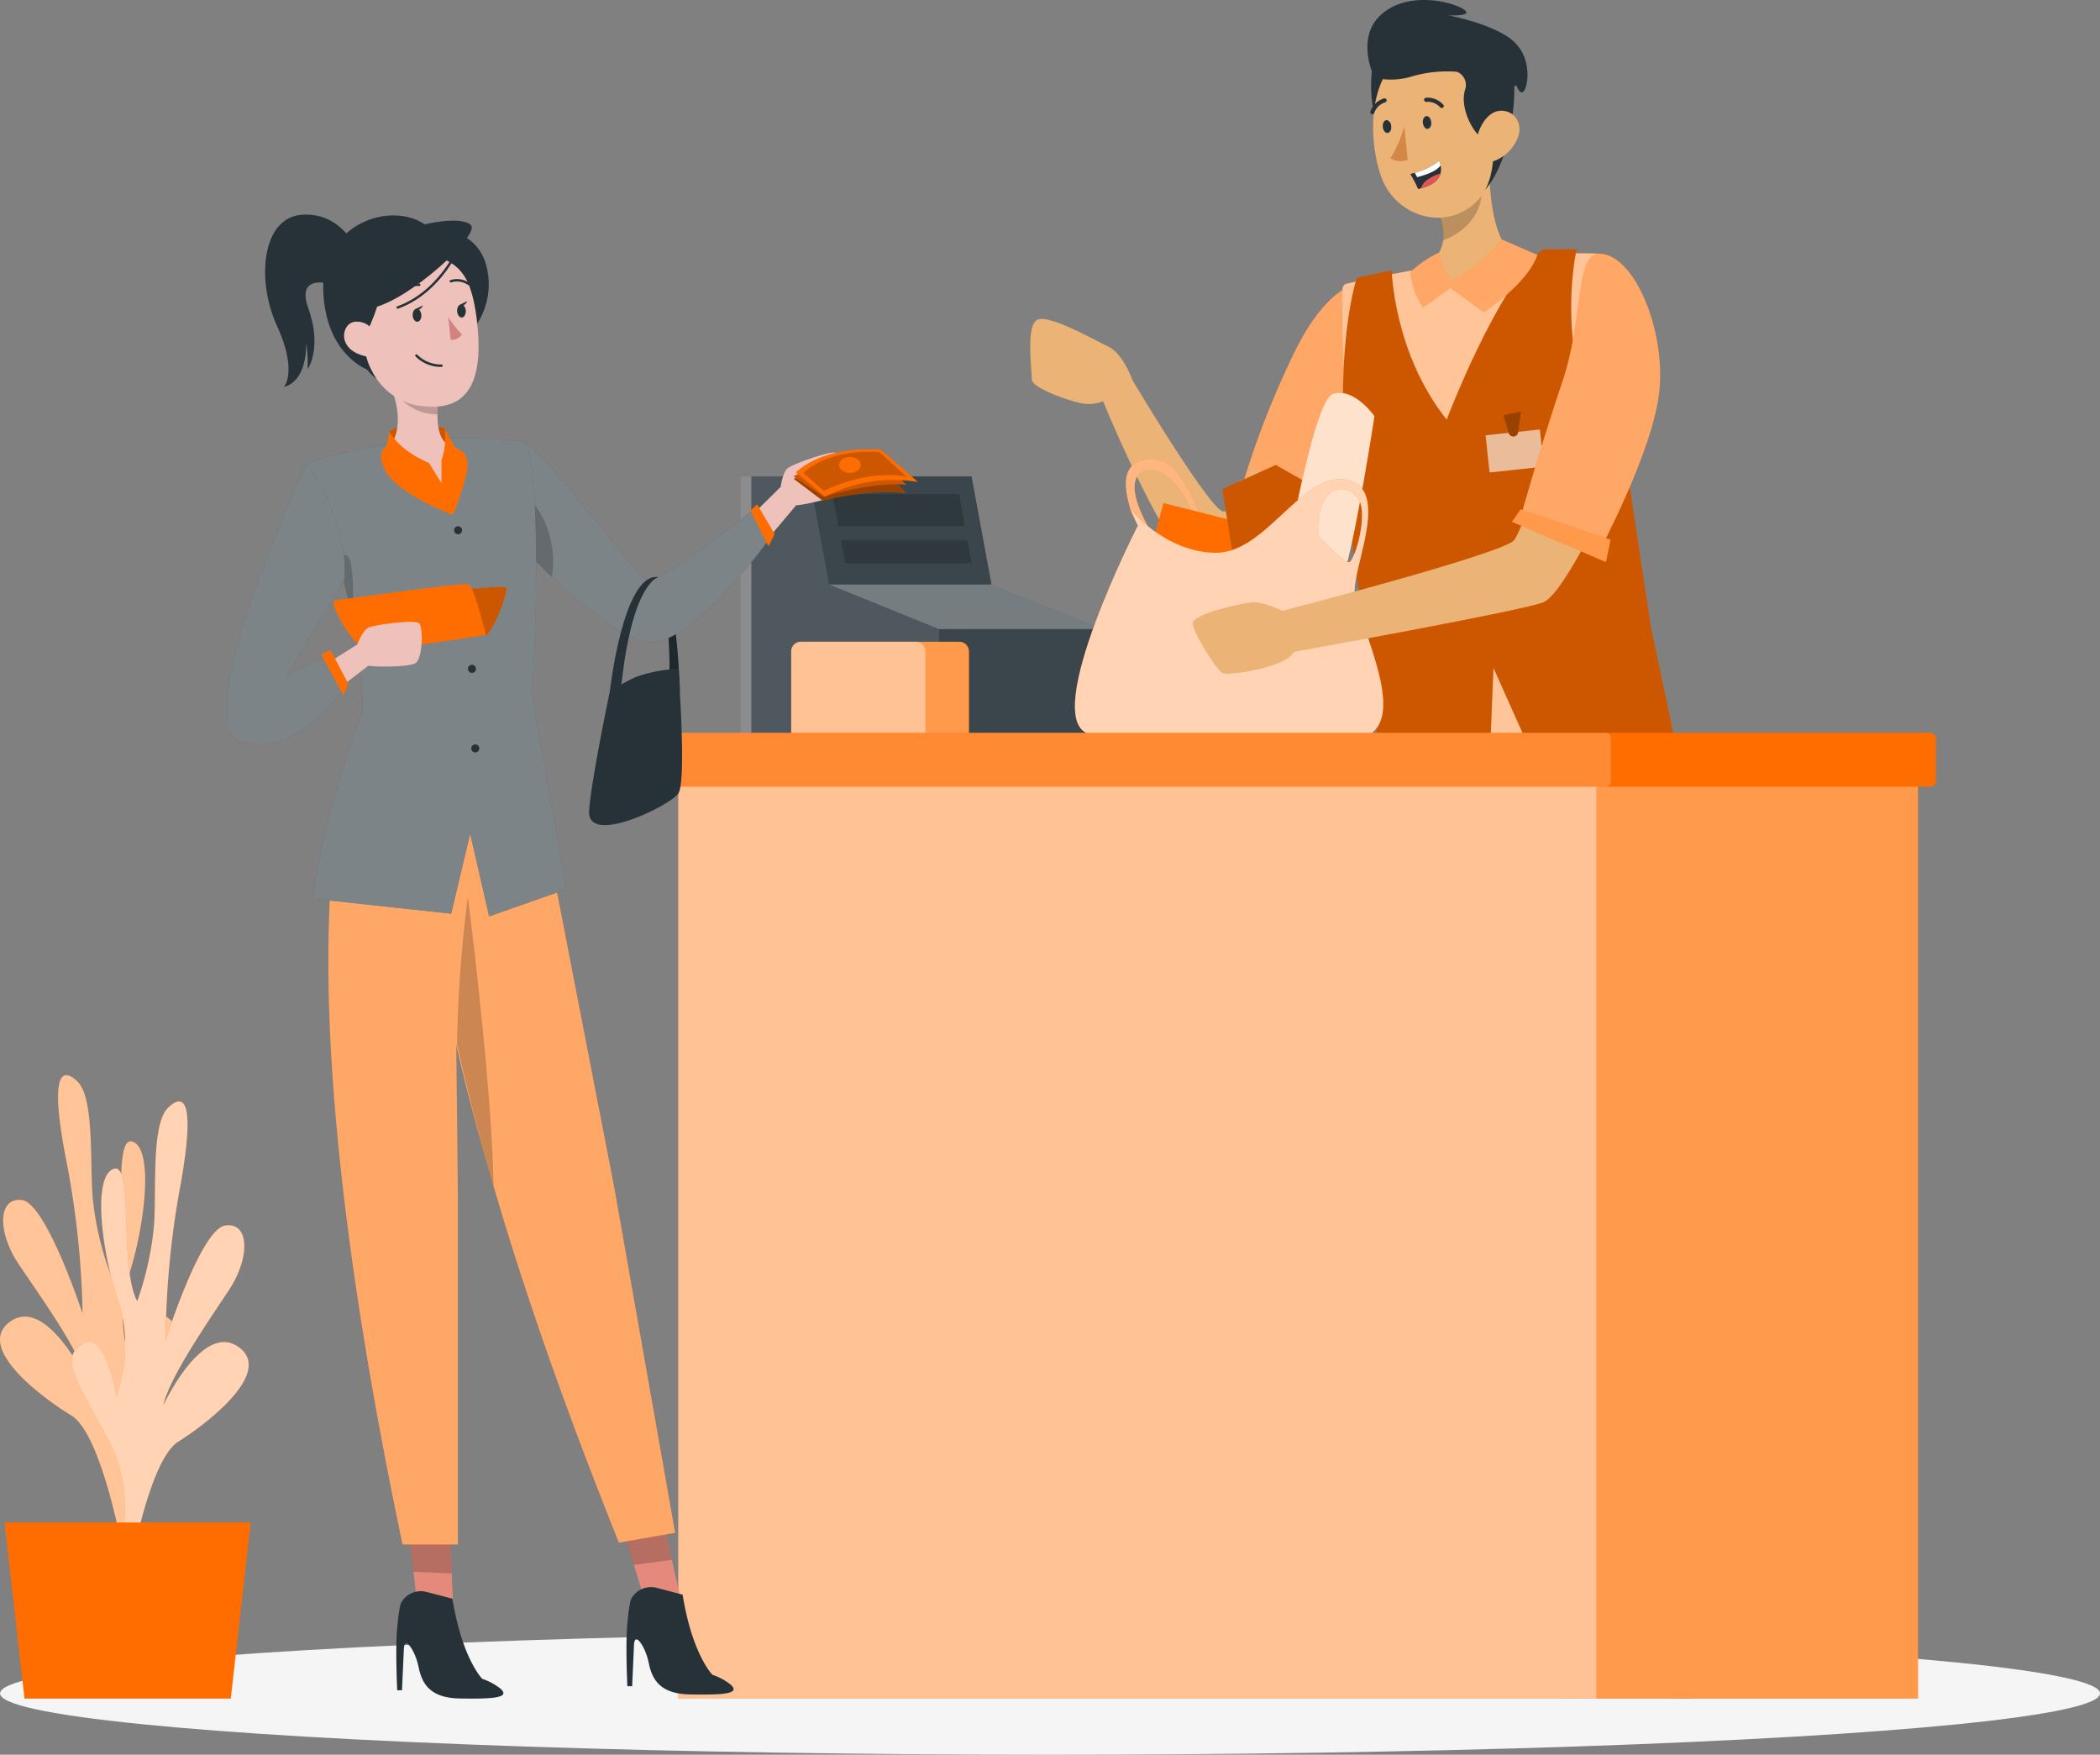 <svg xmlns="http://www.w3.org/2000/svg" width="595.642" height="497.641" viewBox="0 0 595.642 497.641">
  <rect x="0" y="0" width="595.642" height="497.641" fill="#808080" stroke="none"/>
  <g id="Cash_Payment-rafiki_1_" data-name="Cash Payment-rafiki (1)" transform="translate(-56.103 -103.576)">
    <g id="freepik--Shadow--inject-173" transform="translate(56.114 566.442)">
      <ellipse id="freepik--path--inject-173" cx="297.816" cy="17.388" rx="297.816" ry="17.388" fill="#f5f5f5"/>
    </g>
    <g id="freepik--Plant--inject-173" transform="translate(56.103 408.501)">
      <path id="Tracé_4783" data-name="Tracé 4783" d="M95.082,434.783s-8.678-18.939,1.244-37.6,12.78-23.04,6.467-26.88-9.216,14.93-9.216,14.93-5.315-12.9-.922-26.4,7.158-35.5,1.152-37.862-1.152,27.433-6.359,37.6a87.553,87.553,0,0,1-5.1-22.164c-.722-10.844.4-28.155-4.347-32.594s-7.772-1.367-3.072,22.564a250.242,250.242,0,0,1,4.608,43.392s-10.307-31.4-17.219-32.256-6.9,9.216-.983,18.063,17.326,24.576,19.2,32.748c0,0-11.3-23.624-21.5-16.374s8.847,21.5,17.326,26.665S90.72,436.089,90.72,436.089Z" transform="translate(-56.103 -302.094)" fill="#ff6d00"/>
      <path id="Tracé_4784" data-name="Tracé 4784" d="M95.082,434.783s-8.678-18.939,1.244-37.6,12.78-23.04,6.467-26.88-9.216,14.93-9.216,14.93-5.315-12.9-.922-26.4,7.158-35.5,1.152-37.862-1.152,27.433-6.359,37.6a87.553,87.553,0,0,1-5.1-22.164c-.722-10.844.4-28.155-4.347-32.594s-7.772-1.367-3.072,22.564a250.242,250.242,0,0,1,4.608,43.392s-10.307-31.4-17.219-32.256-6.9,9.216-.983,18.063,17.326,24.576,19.2,32.748c0,0-11.3-23.624-21.5-16.374s8.847,21.5,17.326,26.665S90.72,436.089,90.72,436.089Z" transform="translate(-56.103 -302.094)" fill="#fff" opacity="0.6"/>
      <path id="Tracé_4785" data-name="Tracé 4785" d="M81.107,439.938s8.448-19.062-1.69-37.571S66.361,379.5,72.628,375.58s9.4,14.792,9.4,14.792,5.176-12.979.614-26.419-7.588-35.328-1.536-37.832,1.536,27.418,6.82,37.494a87.461,87.461,0,0,0,4.823-22.226c.6-10.86-.737-28.155,3.948-32.671s7.772-1.536,3.395,22.518a249.88,249.88,0,0,0-4.1,43.453s9.923-31.534,16.9-32.563,7,9.216,1.2,18.063-17.019,24.868-18.8,33.024c0,0,11.013-23.793,21.274-16.712s-8.586,21.642-17,26.926-13.916,37.694-13.916,37.694Z" transform="translate(-49.009 -299.493)" fill="#ff6d00"/>
      <path id="Tracé_4786" data-name="Tracé 4786" d="M81.107,439.938s8.448-19.062-1.69-37.571S66.361,379.5,72.628,375.58s9.4,14.792,9.4,14.792,5.176-12.979.614-26.419-7.588-35.328-1.536-37.832,1.536,27.418,6.82,37.494a87.461,87.461,0,0,0,4.823-22.226c.6-10.86-.737-28.155,3.948-32.671s7.772-1.536,3.395,22.518a249.88,249.88,0,0,0-4.1,43.453s9.923-31.534,16.9-32.563,7,9.216,1.2,18.063-17.019,24.868-18.8,33.024c0,0,11.013-23.793,21.274-16.712s-8.586,21.642-17,26.926-13.916,37.694-13.916,37.694Z" transform="translate(-49.009 -299.493)" fill="#fff" opacity="0.7"/>
      <path id="Tracé_4787" data-name="Tracé 4787" d="M126.746,384.68H56.95L62.6,434.631h58.506Z" transform="translate(-55.649 -257.828)" fill="#ff6d00"/>
    </g>
    <g id="freepik--character-2--inject-173" transform="translate(244.796 103.576)">
      <path id="Tracé_4788" data-name="Tracé 4788" d="M294.168,265.391H194.85V191.54H257.3l5.668,30.643,31.2,12.657Z" transform="translate(-170.428 -56.427)" fill="#263238"/>
      <path id="Tracé_4789" data-name="Tracé 4789" d="M294.168,265.391H194.85V191.54H257.3l5.668,30.643,31.2,12.657Z" transform="translate(-170.428 -56.427)" fill="#fff" opacity="0.1"/>
      <path id="Tracé_4790" data-name="Tracé 4790" d="M249.16,265.391H192.85V191.54H212.3l5.668,30.643,31.2,12.657Z" transform="translate(-171.5 -56.427)" fill="#fff" opacity="0.1"/>
      <path id="Tracé_4791" data-name="Tracé 4791" d="M247.375,203.878,245.7,194.8H209.82l1.674,9.078Z" transform="translate(-162.404 -54.679)" opacity="0.2"/>
      <path id="Tracé_4792" data-name="Tracé 4792" d="M211.4,203.35l1.2,6.482h35.881l-1.2-6.482Z" transform="translate(-161.557 -50.096)" opacity="0.2"/>
      <path id="Tracé_4793" data-name="Tracé 4793" d="M209.2,211.49h46.08l31.2,12.657H240.4Z" transform="translate(-162.736 -45.733)" fill="#fff" opacity="0.3"/>
      <g id="freepik--group--inject-173" transform="translate(103.518)">
        <path id="Tracé_4794" data-name="Tracé 4794" d="M320.068,155.722c9.708,4.946,6.927,28.754-17.894,73.206l-17-13.824a251.442,251.442,0,0,1,15.606-40.182C310.837,154.862,320.068,155.722,320.068,155.722Z" transform="translate(-225.534 -75.628)" fill="#ff6d00"/>
        <path id="Tracé_4795" data-name="Tracé 4795" d="M320.068,155.722c9.708,4.946,6.927,28.754-17.894,73.206l-17-13.824a251.442,251.442,0,0,1,15.606-40.182C310.837,154.862,320.068,155.722,320.068,155.722Z" transform="translate(-225.534 -75.628)" fill="#fff" opacity="0.4"/>
        <path id="Tracé_4796" data-name="Tracé 4796" d="M391.092,225.38H325.044c-6.282,34.33-25.958,155.782-11.843,263.993l22.333-2.78s-2.074-143.662,17.695-196.762c2.273,28.416,4.961,58.66,7.311,74.757,5.714,39.6,18,126.167,18,126.167h22.779s-4.608-82.852-6.82-121.79C392.2,326.71,391.184,234.012,391.092,225.38Z" transform="translate(-213.183 -38.288)" fill="#263238"/>
        <path id="Tracé_4797" data-name="Tracé 4797" d="M305.277,158.937c6.835-1.536,42.885-9.615,71.977-8.479,0,0,9.354,95.862,18.125,134.83L319.3,298.621s-17.08-95.386-15.222-138.24A1.536,1.536,0,0,1,305.277,158.937Z" transform="translate(-215.474 -78.505)" fill="#ff6d00"/>
        <path id="Tracé_4798" data-name="Tracé 4798" d="M305.277,158.937c6.835-1.536,42.885-9.615,71.977-8.479,0,0,9.354,95.862,18.125,134.83L319.3,298.621s-17.08-95.386-15.222-138.24A1.536,1.536,0,0,1,305.277,158.937Z" transform="translate(-215.474 -78.505)" fill="#fff" opacity="0.6"/>
        <path id="Tracé_4799" data-name="Tracé 4799" d="M370.394,149.58s-8.709,36.618,15.1,67.722l5.883,39.061,6.835,32.348L360.364,298.7,346.8,268.328l-1.367,33.531-30.121,4.393-3.272-38.4s-5.207-30.321-6.543-46.971c0,0-4.516-38.584,2.519-63.191l9.907-2.135s.553,23.516,15.606,42.378c0,0,14.285-37.647,27.249-48.307Z" transform="translate(-215.403 -78.917)" fill="#ff6d00"/>
        <path id="Tracé_4800" data-name="Tracé 4800" d="M370.394,149.58s-8.709,36.618,15.1,67.722l5.883,39.061,6.835,32.348L360.364,298.7,346.8,268.328l-1.367,33.531-30.121,4.393-3.272-38.4s-5.207-30.321-6.543-46.971c0,0-4.516-38.584,2.519-63.191l9.907-2.135s.553,23.516,15.606,42.378c0,0,14.285-37.647,27.249-48.307Z" transform="translate(-215.403 -78.917)" opacity="0.2"/>
        <path id="Tracé_4801" data-name="Tracé 4801" d="M309.222,204.329s-4.516,12.365-7.972,12.764S275.322,179.8,275.322,179.8s-2.58-7.48-6.835-9.508-16.9-9.216-20.152-7.588-1.536,14.07-1.536,16.9c0,2.488,10.752,6.144,13.978,6.758a10.875,10.875,0,0,0,6.236-.553s18.017,44.36,29.706,52.132,29.292-18.662,29.292-18.662Z" transform="translate(-246.344 -72.011)" fill="#ebb376"/>
        <path id="Tracé_4802" data-name="Tracé 4802" d="M283.27,194.715l3.195-2.565,19.43,16.435-3.118,5.576Z" transform="translate(-226.552 -56.1)" fill="#ff6d00"/>
        <path id="Tracé_4803" data-name="Tracé 4803" d="M283.27,194.715l3.195-2.565,19.43,16.435-3.118,5.576Z" transform="translate(-226.552 -56.1)" fill="#fff" opacity="0.3"/>
        <path id="Tracé_4804" data-name="Tracé 4804" d="M329.742,419.195,316.9,420.546l-2.411-27.71,12.841-1.367Z" transform="translate(-209.818 50.737)" fill="#ebb376"/>
        <path id="Tracé_4805" data-name="Tracé 4805" d="M370.886,418.976H358.429L357.4,390.13h12.457Z" transform="translate(-186.818 50.019)" fill="#ebb376"/>
        <path id="Tracé_4806" data-name="Tracé 4806" d="M365.007,408h15.13a1.121,1.121,0,0,1,1.075.86l2.442,11.09a1.828,1.828,0,0,1-1.413,2.181,1.755,1.755,0,0,1-.4,0c-4.9-.077-8.463-.369-14.607-.369-3.794,0-15.206.384-20.444.384s-5.9-5.161-3.763-5.637c9.6-2.089,16.819-4.992,19.891-7.68A3.072,3.072,0,0,1,365.007,408Z" transform="translate(-195.132 59.597)" fill="#263238"/>
        <path id="Tracé_4807" data-name="Tracé 4807" d="M355.314,410.491a3.732,3.732,0,0,1-2.381-.645,1.736,1.736,0,0,1-.63-1.536.891.891,0,0,1,.507-.814c1.382-.722,5.407,1.751,5.852,2.043a.261.261,0,0,1,.138.276.323.323,0,0,1-.215.261,16.8,16.8,0,0,1-3.272.415Zm-1.843-2.6a.784.784,0,0,0-.384.092c-.077,0-.184.108-.2.338a1.244,1.244,0,0,0,.4,1.06,6.006,6.006,0,0,0,4.439.23A12.288,12.288,0,0,0,353.471,407.9Z" transform="translate(-189.555 59.256)" fill="#ff6d00"/>
        <path id="Tracé_4808" data-name="Tracé 4808" d="M357.627,411.044h-.154c-1.275-.707-3.763-3.441-3.517-4.762a.968.968,0,0,1,.952-.768,1.628,1.628,0,0,1,1.26.369c1.444,1.183,1.736,4.762,1.751,4.931a.323.323,0,0,1-.138.276A.261.261,0,0,1,357.627,411.044Zm-2.5-5.053h-.154c-.369,0-.4.215-.43.292-.154.814,1.428,2.888,2.719,3.855a7.1,7.1,0,0,0-1.536-3.9A1.029,1.029,0,0,0,355.123,405.991Z" transform="translate(-188.673 58.257)" fill="#ff6d00"/>
        <path id="Tracé_4809" data-name="Tracé 4809" d="M323.249,407.71h15.1a1.121,1.121,0,0,1,1.06.86l2.458,11.09a1.843,1.843,0,0,1-1.413,2.181h-.4c-4.9-.092-8.463-.384-14.607-.384-3.794,0-15.222.4-20.444.4s-5.914-5.176-3.763-5.652c9.6-2.089,16.819-4.992,19.891-7.68A3.072,3.072,0,0,1,323.249,407.71Z" transform="translate(-217.533 59.441)" fill="#263238"/>
        <path id="Tracé_4810" data-name="Tracé 4810" d="M313.543,410.226a3.794,3.794,0,0,1-2.4-.63,1.813,1.813,0,0,1-.614-1.536.875.875,0,0,1,.507-.814c1.382-.722,5.407,1.751,5.852,2.043a.277.277,0,0,1,.138.277.307.307,0,0,1-.23.261A14.479,14.479,0,0,1,313.543,410.226Zm-1.859-2.58a.614.614,0,0,0-.369.077c-.092,0-.184.108-.2.353a1.275,1.275,0,0,0,.4,1.06,6.144,6.144,0,0,0,4.439.215,12.289,12.289,0,0,0-4.27-1.705Z" transform="translate(-211.943 59.122)" fill="#ff6d00"/>
        <path id="Tracé_4811" data-name="Tracé 4811" d="M315.842,410.785H315.7c-1.29-.691-3.763-3.441-3.517-4.762a.968.968,0,0,1,.952-.768,1.536,1.536,0,0,1,1.244.384c1.444,1.167,1.751,4.746,1.766,4.915a.354.354,0,0,1-.138.277.308.308,0,0,1-.169-.046Zm-2.5-5.053H313.2c-.384,0-.415.215-.43.292-.154.814,1.428,2.888,2.719,3.855a7.1,7.1,0,0,0-1.536-3.9A1.074,1.074,0,0,0,313.338,405.731Z" transform="translate(-211.062 58.118)" fill="#ff6d00"/>
        <path id="Tracé_4812" data-name="Tracé 4812" d="M327.331,391.47l-12.841,1.367,1.244,14.3,12.856-1.367Z" transform="translate(-209.818 50.737)" opacity="0.2"/>
        <path id="Tracé_4813" data-name="Tracé 4813" d="M369.857,390.14H357.4l.538,14.869H370.41Z" transform="translate(-186.818 50.024)" opacity="0.2"/>
        <path id="Tracé_4814" data-name="Tracé 4814" d="M310.446,404.757l27.694-4.117-.845-7.68-28.815,3.794Z" transform="translate(-213.039 51.535)" fill="#ff6d00"/>
        <path id="Tracé_4815" data-name="Tracé 4815" d="M310.446,404.757l27.694-4.117-.845-7.68-28.815,3.794Z" transform="translate(-213.039 51.535)" fill="#fff" opacity="0.6"/>
        <path id="Tracé_4816" data-name="Tracé 4816" d="M352.594,401.255h26.865v-8.033L351.58,392.7Z" transform="translate(-189.938 51.396)" fill="#ff6d00"/>
        <path id="Tracé_4817" data-name="Tracé 4817" d="M352.594,401.255h26.865v-8.033L351.58,392.7Z" transform="translate(-189.938 51.396)" fill="#fff" opacity="0.6"/>
        <path id="Tracé_4818" data-name="Tracé 4818" d="M340.177,275.525a176.957,176.957,0,0,0-7.373,28.662c-1.859-25.3,5.545-52.117,5.545-52.117Z" transform="translate(-200.162 -23.982)" opacity="0.2"/>
        <path id="Tracé_4819" data-name="Tracé 4819" d="M345.705,161.848c-4.792,6.636-19.768,7.68-19.768,7.68s-9.6-.568-8.294-3.809c5.161-2.012,7.219-5.053,7.68-8.479a15.773,15.773,0,0,0-.753-6.221A30.458,30.458,0,0,0,323.4,147.7l15.16-17.111C338.01,139.929,338.548,156.7,345.705,161.848Z" transform="translate(-208.194 -89.096)" fill="#ebb376"/>
        <path id="Tracé_4820" data-name="Tracé 4820" d="M333.7,136.7c1.536,10.936-6.666,15.79-10.875,17.311a15.774,15.774,0,0,0-.753-6.221Z" transform="translate(-205.755 -85.821)" opacity="0.2"/>
        <path id="Tracé_4821" data-name="Tracé 4821" d="M310.1,114.292s-3.748,16.9,4.9,24.161,10.752-24.684,10.752-24.684Z" transform="translate(-212.603 -98.112)" fill="#263238"/>
        <path id="Tracé_4822" data-name="Tracé 4822" d="M340.27,154.841a15.59,15.59,0,0,1-18.263,4.823,17.342,17.342,0,0,1-9.324-8.709,14.217,14.217,0,0,1-.722-1.7c-3.763-10.752-3.948-29.184,7.572-35.328a16.9,16.9,0,0,1,24.883,14.423C344.954,140.71,345.845,147.944,340.27,154.841Z" transform="translate(-212.404 -99.108)" fill="#ebb376"/>
        <path id="Tracé_4823" data-name="Tracé 4823" d="M321.221,126.7c.169.983-.338,1.859-1,1.935s-1.26-.707-1.367-1.7.353-1.859,1-1.92S321.113,125.687,321.221,126.7Z" transform="translate(-207.486 -92.088)" fill="#263238"/>
        <path id="Tracé_4824" data-name="Tracé 4824" d="M313.836,127.451c.169.983-.353,1.859-1.014,1.935s-1.26-.707-1.367-1.69.353-1.874,1-1.935S313.836,126.514,313.836,127.451Z" transform="translate(-211.453 -91.686)" fill="#263238"/>
        <path id="Tracé_4825" data-name="Tracé 4825" d="M316.771,126.94a36.632,36.632,0,0,1-3.9,9.047,5.791,5.791,0,0,0,4.884.4Z" transform="translate(-210.686 -91.052)" fill="#d58745"/>
        <path id="Tracé_4826" data-name="Tracé 4826" d="M324.229,124.514a.66.66,0,0,1-.6-.169,4.716,4.716,0,0,0-3.948-1.536.6.6,0,0,1-.2-1.167h0a5.883,5.883,0,0,1,5.007,1.935.584.584,0,0,1,0,.829h0a.783.783,0,0,1-.261.107Z" transform="translate(-207.361 -93.91)" fill="#263238"/>
        <path id="Tracé_4827" data-name="Tracé 4827" d="M309.879,126.216a.568.568,0,0,1-.353,0,.584.584,0,0,1-.353-.753h0a5.837,5.837,0,0,1,3.886-3.717.584.584,0,0,1,.707.43h0a.6.6,0,0,1-.445.707h0a4.731,4.731,0,0,0-3.072,3.072.645.645,0,0,1-.369.261Z" transform="translate(-212.688 -93.845)" fill="#263238"/>
        <path id="Tracé_4828" data-name="Tracé 4828" d="M325.539,113.27l-.369,5.468a4.055,4.055,0,0,1,2.3,4.992c-1.536,4.608,1.536,11.6,5.13,14.239,0,0,0-2,1.69-1.536s1.8,10.752-1.2,15.805c0,0,4.685-4.716,6.881-15.683,2.043-10.138,1.9-18.432-.369-22.257Z" transform="translate(-204.093 -98.38)" fill="#263238"/>
        <path id="Tracé_4829" data-name="Tracé 4829" d="M340.617,131.408A11.689,11.689,0,0,1,334.473,138c-3.748,1.7-6.252-1.536-5.729-5.376.476-3.425,2.98-8.556,7-8.6S341.892,127.814,340.617,131.408Z" transform="translate(-202.215 -92.618)" fill="#ebb376"/>
        <path id="Tracé_4830" data-name="Tracé 4830" d="M334.046,123.934a36.05,36.05,0,0,0-12.534,1.229,20.49,20.49,0,0,1-10.921.445s-5.468-11.059,1.766-17.756,19.338-4.086,23.255-1.812-4.04,1.889-4.04,1.889,12.81,2.381,18.355,7.25,4.209,12.887,3.072,14.239-2.15-1.628-2.15-1.628a14.7,14.7,0,0,1-7.68,1.536C338.393,129.264,340.39,125.04,334.046,123.934Z" transform="translate(-212.969 -103.576)" fill="#263238"/>
        <path id="Tracé_4831" data-name="Tracé 4831" d="M316.53,137.018a32.252,32.252,0,0,1,2.212,4.255,7.045,7.045,0,0,0,.814-.215c3.717-.952,5.115-2.627,5.545-4.193a4.991,4.991,0,0,0,0-2.335,4.609,4.609,0,0,0-.445-1.26,18.232,18.232,0,0,1-6.881,3.395Z" transform="translate(-208.725 -87.659)" fill="#263238"/>
        <path id="Tracé_4832" data-name="Tracé 4832" d="M317.35,136.665l.691,1.244c3.487-.922,5.821-2.043,6.636-3.379a4.61,4.61,0,0,0-.445-1.26,18.232,18.232,0,0,1-6.881,3.395Z" transform="translate(-208.285 -87.659)" fill="#fff"/>
        <path id="Tracé_4833" data-name="Tracé 4833" d="M318.5,139.8c3.717-.952,5.115-2.627,5.545-4.193a12.194,12.194,0,0,0-3.9,1.889,4.608,4.608,0,0,0-1.644,2.3Z" transform="translate(-207.669 -86.405)" fill="#de5753"/>
        <path id="Tracé_4834" data-name="Tracé 4834" d="M342.432,147.77a41.734,41.734,0,0,1-14.239,11.643,18.432,18.432,0,0,1-3.5-7.9,32.133,32.133,0,0,0-8.172,5.56,22.364,22.364,0,0,0,3.625,10.045l7.788-5.576,9.446,6.9s12.411-8.018,15.191-16.251Z" transform="translate(-208.73 -79.887)" fill="#ff6d00"/>
        <path id="Tracé_4835" data-name="Tracé 4835" d="M342.432,147.77a41.734,41.734,0,0,1-14.239,11.643,18.432,18.432,0,0,1-3.5-7.9,32.133,32.133,0,0,0-8.172,5.56,22.364,22.364,0,0,0,3.625,10.045l7.788-5.576,9.446,6.9s12.411-8.018,15.191-16.251Z" transform="translate(-208.73 -79.887)" fill="#fff" opacity="0.4"/>
        <path id="Tracé_4836" data-name="Tracé 4836" d="M272.538,188.447c-10.476-.768-9.108,7.9-7.235,14.1l8.141,18.432,16.558-.6S283.013,189.2,272.538,188.447Zm-.753,21.6c-2.427-3.994-9.431-16.435-1.981-18.57s16.251,14.438,14.131,20.813-7.342,5.668-12.15-2.243Z" transform="translate(-236.878 -58.11)" fill="#ff6d00"/>
        <path id="Tracé_4837" data-name="Tracé 4837" d="M272.538,188.447c-10.476-.768-9.108,7.9-7.235,14.1l8.141,18.432,16.558-.6S283.013,189.2,272.538,188.447Zm-.753,21.6c-2.427-3.994-9.431-16.435-1.981-18.57s16.251,14.438,14.131,20.813-7.342,5.668-12.15-2.243Z" transform="translate(-236.878 -58.11)" fill="#fff" opacity="0.5"/>
        <path id="Tracé_4838" data-name="Tracé 4838" d="M267.58,215.573l5.161-19.123,25.068,6.344L291.4,234.4Z" transform="translate(-234.962 -53.795)" fill="#ff6d00"/>
        <path id="Tracé_4839" data-name="Tracé 4839" d="M287.9,234.532l-6.083-38.262,15.191-6.851,11.965,6.851,1.26,40.09Z" transform="translate(-227.329 -57.563)" fill="#ff6d00"/>
        <path id="Tracé_4840" data-name="Tracé 4840" d="M287.9,234.532l-6.083-38.262,15.191-6.851,11.965,6.851,1.26,40.09Z" transform="translate(-227.329 -57.563)" opacity="0.2"/>
        <path id="Tracé_4841" data-name="Tracé 4841" d="M292.9,230.271s8.356-52.224,14.438-53.929,11.689,6.39,11.689,6.39-5.176,34.022-8.97,46.08S292.9,230.271,292.9,230.271Z" transform="translate(-221.39 -64.699)" fill="#ff6d00"/>
        <path id="Tracé_4842" data-name="Tracé 4842" d="M292.9,230.271s8.356-52.224,14.438-53.929,11.689,6.39,11.689,6.39-5.176,34.022-8.97,46.08S292.9,230.271,292.9,230.271Z" transform="translate(-221.39 -64.699)" fill="#fff" opacity="0.8"/>
        <path id="Tracé_4843" data-name="Tracé 4843" d="M333.934,223.5c0-7.68,10.138-29.184-2.473-31.3s-22.641,20.767-36.864,20.721-24.3-12.288-24.3-12.288l2.181,4.531s-27.418,53.653-14.346,58.983c12.165,4.946,80.44,0,80.44,0C348.557,257.294,333.934,231.2,333.934,223.5Zm-1.536-7.941c-1.536.384-8.8-7.48-8.8-7.48-.614-14.254,7.142-15.222,10.936-11.121s-.6,18.232-2.12,18.6Z" transform="translate(-241.919 -56.148)" fill="#ff6d00"/>
        <path id="Tracé_4844" data-name="Tracé 4844" d="M333.934,223.5c0-7.68,10.138-29.184-2.473-31.3s-22.641,20.767-36.864,20.721-24.3-12.288-24.3-12.288l2.181,4.531s-27.418,53.653-14.346,58.983c12.165,4.946,80.44,0,80.44,0C348.557,257.294,333.934,231.2,333.934,223.5Zm-1.536-7.941c-1.536.384-8.8-7.48-8.8-7.48-.614-14.254,7.142-15.222,10.936-11.121s-.6,18.232-2.12,18.6Z" transform="translate(-241.919 -56.148)" fill="#fff" opacity="0.7"/>
        <rect id="Rectangle_24" data-name="Rectangle 24" width="15.483" height="10.598" transform="matrix(0.994, -0.107, 0.107, 0.994, 129.155, 123.456)" fill="#fff" opacity="0.6"/>
        <path id="Tracé_4845" data-name="Tracé 4845" d="M333.7,180.579l1.536,5.084a1.352,1.352,0,0,0,1.536.952h0a1.382,1.382,0,0,0,1.152-1.167l.814-5.9Z" transform="translate(-199.521 -62.853)" fill="#ff6d00"/>
        <path id="Tracé_4846" data-name="Tracé 4846" d="M333.7,180.579l1.536,5.084a1.352,1.352,0,0,0,1.536.952h0a1.382,1.382,0,0,0,1.152-1.167l.814-5.9Z" transform="translate(-199.521 -62.853)" opacity="0.4"/>
        <path id="Tracé_4847" data-name="Tracé 4847" d="M375.747,189.66s-5.714,17.157-8.172,20.89-65.818,20.122-65.818,20.122-5.315-2.7-8.663-2.412-16.4,3.333-16.712,5.76,6.7,13.363,8.356,14.27,18.432-1.613,20.214-5.975c0,0,64.712-11.612,70.794-14.054s19.123-31.3,19.123-31.3Z" transform="translate(-230.249 -57.434)" fill="#ebb376"/>
        <path id="Tracé_4848" data-name="Tracé 4848" d="M359.528,150.424c9.8.66,18.355,21.765,16.681,38.784s-17.326,46.08-17.326,46.08L337.01,224.536s5.468-19.461,11.7-37.893S352.124,149.917,359.528,150.424Z" transform="translate(-197.747 -78.471)" fill="#ff6d00"/>
        <path id="Tracé_4849" data-name="Tracé 4849" d="M359.528,150.424c9.8.66,18.355,21.765,16.681,38.784s-17.326,46.08-17.326,46.08L337.01,224.536s5.468-19.461,11.7-37.893S352.124,149.917,359.528,150.424Z" transform="translate(-197.747 -78.471)" fill="#fff" opacity="0.4"/>
        <path id="Tracé_4850" data-name="Tracé 4850" d="M335.31,201.158l2.427-3.548,25.544,8.632-1.321,6.344Z" transform="translate(-198.658 -53.173)" fill="#ff6d00"/>
        <path id="Tracé_4851" data-name="Tracé 4851" d="M335.31,201.158l2.427-3.548,25.544,8.632-1.321,6.344Z" transform="translate(-198.658 -53.173)" fill="#fff" opacity="0.3"/>
      </g>
      <path id="Tracé_4852" data-name="Tracé 4852" d="M204.959,222.07H249.9a2.749,2.749,0,0,1,2.749,2.749V250.1H202.21V224.8A2.749,2.749,0,0,1,204.959,222.07Z" transform="translate(-166.483 -40.062)" fill="#ff6d00"/>
      <path id="Tracé_4853" data-name="Tracé 4853" d="M252.576,224.8v25.283H202.21V224.8a2.734,2.734,0,0,1,2.734-2.734H249.9a2.734,2.734,0,0,1,2.673,2.734Z" transform="translate(-166.483 -40.062)" fill="#fff" opacity="0.3"/>
      <path id="Tracé_4854" data-name="Tracé 4854" d="M240.288,224.8v25.283H202.21V224.8a2.734,2.734,0,0,1,2.734-2.734h32.671a2.734,2.734,0,0,1,2.673,2.734Z" transform="translate(-166.483 -40.062)" fill="#fff" opacity="0.4"/>
      <rect id="Rectangle_25" data-name="Rectangle 25" width="351.622" height="264.177" transform="translate(3.702 217.551)" fill="#ff6d00"/>
      <rect id="Rectangle_26" data-name="Rectangle 26" width="351.622" height="264.177" transform="translate(3.702 217.551)" fill="#fff" opacity="0.3"/>
      <rect id="Rectangle_27" data-name="Rectangle 27" width="260.383" height="264.177" transform="translate(3.702 217.551)" fill="#fff" opacity="0.4"/>
      <rect id="Rectangle_28" data-name="Rectangle 28" width="360.408" height="15.283" rx="1.56" transform="translate(0 207.828)" fill="#ff6d00"/>
      <rect id="Rectangle_29" data-name="Rectangle 29" width="268.248" height="15.283" rx="1.56" transform="translate(0 207.828)" fill="#fff" opacity="0.2"/>
    </g>
    <g id="freepik--character-1--inject-173" transform="translate(120.273 164.446)">
      <path id="Tracé_4855" data-name="Tracé 4855" d="M178.812,210.13c5.3,1.659,6.144,32.456,6.144,32.456h-3.072s1.536-32.64-6.374-31.626Z" transform="translate(-56.27 -107.332)" fill="#263238"/>
      <path id="Tracé_4856" data-name="Tracé 4856" d="M178.812,210.13c5.3,1.659,6.144,32.456,6.144,32.456h-3.072s1.536-32.64-6.374-31.626Z" transform="translate(-56.27 -107.332)" opacity="0.2"/>
      <path id="Tracé_4857" data-name="Tracé 4857" d="M188.045,409.425l-9.692,1.7-3.978-13.21L170.75,385.8l11.182-3.9,3.241,14.577Z" transform="translate(-58.822 -15.263)" fill="#e4897b"/>
      <path id="Tracé_4858" data-name="Tracé 4858" d="M185.208,396.747l-10.8,1.429-3.64-12.257,11.151-3.978Z" transform="translate(-58.811 -15.241)" opacity="0.2"/>
      <path id="Tracé_4859" data-name="Tracé 4859" d="M144.408,412.657h-9.846l-1.613-13.87-1.459-12.641,11.674-1.935.661,15.053Z" transform="translate(-79.865 -14.024)" fill="#e4897b"/>
      <path id="Tracé_4860" data-name="Tracé 4860" d="M143.824,399.375l-10.875-.476-1.459-12.7,11.674-1.966Z" transform="translate(-79.865 -14.014)" opacity="0.2"/>
      <path id="Tracé_4861" data-name="Tracé 4861" d="M158.924,425.082a16.893,16.893,0,0,0-5.253-2.857h0s-5.714-5.668-8.463-22.733l-7.48-1.951a6.405,6.405,0,0,0-6.8,2.657,3.623,3.623,0,0,0-.476.983,42.674,42.674,0,0,0-.8,5.545c-.753,5.775-.108,18.739-.108,18.739h1.352l.538-11.766c.2-3.994,3.256.691,4.132,4.992s2.734,8.878,11.489,9.093C157.265,427.985,161.5,427.524,158.924,425.082Z" transform="translate(-81.049 -6.973)" fill="#263238"/>
      <path id="Tracé_4862" data-name="Tracé 4862" d="M201.424,424.332a16.9,16.9,0,0,0-5.253-2.857h0s-5.714-5.668-8.463-22.733l-7.48-1.951a6.405,6.405,0,0,0-6.8,2.657,3.625,3.625,0,0,0-.476.983,42.671,42.671,0,0,0-.8,5.545c-.753,5.775-.108,18.739-.108,18.739h1.352l.538-11.766c.2-3.994,3.256.691,4.132,4.992s2.734,8.878,11.489,9.093C199.765,427.235,204,426.835,201.424,424.332Z" transform="translate(-58.268 -7.375)" fill="#263238"/>
      <path id="Tracé_4863" data-name="Tracé 4863" d="M215.09,468.46l-15.928,2.8c-16.082-40.044-27.51-73.467-35.589-101.207-4.347-14.961-7.972-28.262-10.568-40.074l.476,43.592v98.2h-15.7C98.446,284.37,126.325,241.654,126.325,241.654L173.4,233.82a215.7,215.7,0,0,1,3.932,26.389l2.12,15.606,18.432,95.048Z" transform="translate(-87.771 -94.634)" fill="#ff6d00"/>
      <g id="Groupe_1333" data-name="Groupe 1333" transform="translate(28.969 139.186)" opacity="0.4">
        <path id="Tracé_4864" data-name="Tracé 4864" d="M215.09,468.46l-15.928,2.8c-16.082-40.044-27.51-73.467-35.589-101.207-4.347-14.961-7.972-28.262-10.568-40.074l.476,43.592v98.2h-15.7C98.446,284.37,126.325,241.654,126.325,241.654L173.4,233.82a215.7,215.7,0,0,1,3.932,26.389l2.12,15.606,18.432,95.048Z" transform="translate(-116.74 -233.82)" fill="#fff"/>
      </g>
      <path id="Tracé_4865" data-name="Tracé 4865" d="M189.91,212.582l15.882-15.7s.553-4.209,2.089-5.376,12.442-5.13,13.824-4.255,3.18,9.692,1.321,11.305-11.781,3.671-12.795,3.5l-17.188,20.4Z" transform="translate(-48.552 -119.661)" fill="#eec1bb"/>
      <path id="Tracé_4866" data-name="Tracé 4866" d="M153.519,185.07c6.851,3.64,31.166,37.632,34.76,39.322s30.966-20.521,30.966-20.521l4.608,7.88s-22.518,31.749-35.159,30.213-37.033-28.416-37.033-28.416Z" transform="translate(-69.054 -120.764)" fill="#263238"/>
      <path id="Tracé_4867" data-name="Tracé 4867" d="M153.519,185.07c6.851,3.64,31.166,37.632,34.76,39.322s30.966-20.521,30.966-20.521l4.608,7.88s-22.518,31.749-35.159,30.213-37.033-28.416-37.033-28.416Z" transform="translate(-69.054 -120.764)" fill="#fff" opacity="0.4"/>
      <path id="Tracé_4868" data-name="Tracé 4868" d="M194.68,198.487l1.889-1.8,4.992,8.448-1.782,3.456Z" transform="translate(-45.995 -114.536)" fill="#ff6d00"/>
      <path id="Tracé_4869" data-name="Tracé 4869" d="M161.409,218.18c-5.683-5.422-9.769-9.923-9.769-9.923l.43-6.758,2.135-6.559a26.957,26.957,0,0,1,7.2,23.24Z" transform="translate(-69.065 -115.474)" opacity="0.2"/>
      <path id="Tracé_4870" data-name="Tracé 4870" d="M150.837,351.084c-4.347-14.961-7.68-28.262-10.337-40.074a368.939,368.939,0,0,1,3.072-41.81S150.484,323.114,150.837,351.084Z" transform="translate(-75.036 -75.67)" opacity="0.2"/>
      <path id="Tracé_4871" data-name="Tracé 4871" d="M176.636,257.386c1.92-33.792,1.075-52.408.2-61.7-.968-9.907-2.488-10.276-2.488-10.276s-10.752-1.044-20.076-.968a151.235,151.235,0,0,0-21.5,2.273,143.8,143.8,0,0,0-19.968,4.808q1.628,4.608,3,8.847c1.229,3.656,2.319,7.066,3.3,10.23,1.859,5.944,3.287,11.075,4.439,15.667a171.4,171.4,0,0,1,5.115,35.328s-11.827,30.874-14.131,53.53l39.168,4.224,5.376-22.656,5.376,23.424,21.888-7.68Z" transform="translate(-89.883 -121.103)" fill="#263238"/>
      <path id="Tracé_4872" data-name="Tracé 4872" d="M176.636,257.386c1.92-33.792,1.075-52.408.2-61.7-.968-9.907-2.488-10.276-2.488-10.276s-10.752-1.044-20.076-.968a151.235,151.235,0,0,0-21.5,2.273,143.8,143.8,0,0,0-19.968,4.808q1.628,4.608,3,8.847c1.229,3.656,2.319,7.066,3.3,10.23,1.859,5.944,3.287,11.075,4.439,15.667a171.4,171.4,0,0,1,5.115,35.328s-11.827,30.874-14.131,53.53l39.168,4.224,5.376-22.656,5.376,23.424,21.888-7.68Z" transform="translate(-89.883 -121.103)" fill="#fff" opacity="0.4"/>
      <path id="Tracé_4873" data-name="Tracé 4873" d="M128,184.082s5.637-4.5,15.713-.906l1.367,5.13s-8.648,3.272-13.01,2.411S128,184.082,128,184.082Z" transform="translate(-81.737 -122.526)" fill="#ff6d00"/>
      <path id="Tracé_4874" data-name="Tracé 4874" d="M128,184.082s5.637-4.5,15.713-.906l1.367,5.13s-8.648,3.272-13.01,2.411S128,184.082,128,184.082Z" transform="translate(-81.737 -122.526)" opacity="0.2"/>
      <path id="Tracé_4875" data-name="Tracé 4875" d="M122.2,222.949c-.522-2.58-1.137-5.33-1.889-8.279-.476-1.874-1-3.84-1.536-5.929,1.536-5.238,3.072-1.152,3.072-1.152A47.2,47.2,0,0,1,122.2,222.949Z" transform="translate(-86.683 -109.507)" opacity="0.2"/>
      <path id="Tracé_4876" data-name="Tracé 4876" d="M146.037,191.848a12.15,12.15,0,0,0-1.536-.63c-1.106-.876-2.442-2.98-2.381-8.095a41.765,41.765,0,0,1,.553-6.006L128.45,174.46s4.854,9.585.8,16.712c-1.382.614-2.212,1.536-2.074,2.642C128.25,202.047,145.93,210,145.93,210S154.562,196.563,146.037,191.848Z" transform="translate(-82.186 -126.451)" fill="#eec1bb"/>
      <path id="Tracé_4877" data-name="Tracé 4877" d="M142.269,177.117a41.766,41.766,0,0,0-.553,6.006c-9.615,0-13.686-8.663-13.686-8.663Z" transform="translate(-81.72 -126.451)" opacity="0.2"/>
      <path id="Tracé_4878" data-name="Tracé 4878" d="M133.16,145.642s16.65-2.1,19.722,11.366a20.69,20.69,0,0,1-7.3,20.92Z" transform="translate(-78.97 -141.962)" fill="#263238"/>
      <path id="Tracé_4879" data-name="Tracé 4879" d="M137.356,150.287c12.38-.676,16.727,5.729,18.325,18.432,2.012,15.882-.906,27.4-16.573,24.853C117.833,190.1,116.789,151.408,137.356,150.287Z" transform="translate(-84.671 -139.434)" fill="#eec1bb"/>
      <path id="Tracé_4880" data-name="Tracé 4880" d="M138.88,162.11a26.111,26.111,0,0,0,3.886,4.931,3.394,3.394,0,0,1-3.195,1.536Z" transform="translate(-75.904 -133.071)" fill="#d4827d"/>
      <path id="Tracé_4881" data-name="Tracé 4881" d="M134.77,162.332c.077,1.014-.415,1.874-1.091,1.935s-1.29-.722-1.367-1.751.415-1.874,1.091-1.935S134.694,161.318,134.77,162.332Z" transform="translate(-79.429 -133.892)" fill="#263238"/>
      <path id="Tracé_4882" data-name="Tracé 4882" d="M132.84,160.994l2.135-1.044S134.023,161.9,132.84,160.994Z" transform="translate(-79.142 -134.229)" fill="#263238"/>
      <path id="Tracé_4883" data-name="Tracé 4883" d="M142.98,161.552c0,1.014-.415,1.874-1.091,1.935s-1.29-.737-1.367-1.751.4-1.874,1.091-1.935S142.9,160.538,142.98,161.552Z" transform="translate(-75.028 -134.31)" fill="#263238"/>
      <path id="Tracé_4884" data-name="Tracé 4884" d="M141,160.214l2.15-1.044S142.26,161.121,141,160.214Z" transform="translate(-74.768 -134.647)" fill="#263238"/>
      <path id="Tracé_4885" data-name="Tracé 4885" d="M135.358,156.165a6.467,6.467,0,0,0-5.268,2.166" transform="translate(-80.616 -136.265)" fill="none" stroke="#263238" stroke-linecap="round" stroke-linejoin="round" stroke-width="0.686"/>
      <path id="Tracé_4886" data-name="Tracé 4886" d="M139.36,155.593a5.775,5.775,0,0,1,4.992.737" transform="translate(-75.647 -136.707)" fill="none" stroke="#263238" stroke-linecap="round" stroke-linejoin="round" stroke-width="0.686"/>
      <path id="Tracé_4887" data-name="Tracé 4887" d="M126.224,173.523s5.238-10.476,3.932-18.278c0,0,23.977-11.366,26.558,13.455,0,0,1.183-22.241-20.122-21.5s-19.523,31.811-8.018,40.474C128.574,187.609,122.983,180.082,126.224,173.523Z" transform="translate(-85.935 -141.074)" fill="#263238"/>
      <path id="Tracé_4888" data-name="Tracé 4888" d="M144.594,145.884s10.168-2.5,13.056.184-17.664,21.7-28.416,23.624c0,0-3.656,11.9-.768,17.464,0,0-12.1-4.224-12.672-22.656S134.549,139.126,144.594,145.884Z" transform="translate(-88.285 -143.126)" fill="#263238"/>
      <path id="Tracé_4889" data-name="Tracé 4889" d="M128.673,167.627a5.437,5.437,0,0,0-6.144-4.608c-3.809.63-5.207,8.6,4.439,9.984C128.382,173.1,129.073,171.728,128.673,167.627Z" transform="translate(-86.219 -132.613)" fill="#eec1bb"/>
      <path id="Tracé_4890" data-name="Tracé 4890" d="M131.08,153.228s-4.224-10.752-15.56-9.984-13.056,18.432-7.1,31.488,1.981,17.311,1.981,17.311,6.328-.768,6.328-12.488a42.258,42.258,0,0,1,.384,7.5s4.224-5.96.2-17.28,8.832-6.144,8.832-6.144Z" transform="translate(-94.032 -143.204)" fill="#263238"/>
      <path id="Tracé_4891" data-name="Tracé 4891" d="M149.308,145.73s-5.376,17.28-19.768,22.456" transform="translate(-80.911 -141.851)" fill="none" stroke="#263238" stroke-linecap="round" stroke-linejoin="round" stroke-width="0.686"/>
      <path id="Tracé_4892" data-name="Tracé 4892" d="M133,169.23a9.907,9.907,0,0,0,7.1,2.872" transform="translate(-79.056 -129.255)" fill="none" stroke="#263238" stroke-linecap="round" stroke-linejoin="round" stroke-width="0.686"/>
      <path id="Tracé_4893" data-name="Tracé 4893" d="M128.815,183.6s2.55,5.176,11.244,8.863l3.548,5.729V191.66a20.2,20.2,0,0,0,.922-8.97l2.888,5.453A4.608,4.608,0,0,1,150.9,191.8c.922,3.349-4.024,15.36-4.024,15.36s-15.805-5.668-19.354-12.78c-2.627-5.3.522-6.574.522-6.574Z" transform="translate(-82.551 -122.04)" fill="#ff6d00"/>
      <path id="Tracé_4894" data-name="Tracé 4894" d="M142.223,201.877a1.137,1.137,0,1,1-1.137-1.137,1.137,1.137,0,0,1,1.137,1.137Z" transform="translate(-75.331 -112.365)" fill="#263238"/>
      <path id="Tracé_4895" data-name="Tracé 4895" d="M144.023,213.447a1.137,1.137,0,1,1-1.137-1.137A1.137,1.137,0,0,1,144.023,213.447Z" transform="translate(-74.366 -106.164)" fill="#263238"/>
      <path id="Tracé_4896" data-name="Tracé 4896" d="M144.793,227.467a1.137,1.137,0,1,1-1.137-1.137,1.137,1.137,0,0,1,1.137,1.137Z" transform="translate(-73.953 -98.649)" fill="#263238"/>
      <path id="Tracé_4897" data-name="Tracé 4897" d="M145.4,242.157a1.137,1.137,0,1,1-1.137-1.137A1.137,1.137,0,0,1,145.4,242.157Z" transform="translate(-73.626 -90.775)" fill="#263238"/>
      <path id="Tracé_4898" data-name="Tracé 4898" d="M202.7,193.729a46.2,46.2,0,0,1,23.347-4.884l8.556,9s-7.3-1.766-23.762,2.028Z" transform="translate(-41.697 -118.779)" fill="#ff6d00"/>
      <path id="Tracé_4899" data-name="Tracé 4899" d="M202.7,193.729a46.2,46.2,0,0,1,23.347-4.884l8.556,9s-7.3-1.766-23.762,2.028Z" transform="translate(-41.697 -118.779)" opacity="0.4"/>
      <path id="Tracé_4900" data-name="Tracé 4900" d="M202.64,193.694a46.249,46.249,0,0,1,23.04-6.144l9.032,8.525s-7.388-1.306-23.639,3.3Z" transform="translate(-41.729 -119.435)" fill="#ff6d00"/>
      <path id="Tracé_4901" data-name="Tracé 4901" d="M202.64,193.694a46.249,46.249,0,0,1,23.04-6.144l9.032,8.525s-7.388-1.306-23.639,3.3Z" transform="translate(-41.729 -119.435)" opacity="0.2"/>
      <path id="Tracé_4902" data-name="Tracé 4902" d="M203.07,193.065l8.279,6.9a42,42,0,0,1,26.342-4.147l-10.4-9.139S212.178,184.924,203.07,193.065Z" transform="translate(-41.498 -119.989)" fill="#ff6d00"/>
      <path id="Tracé_4903" data-name="Tracé 4903" d="M204.44,192.987l5.806,5.13s11.843-6.328,23.547-3.994l-7.68-6.989S212.98,185.475,204.44,192.987Z" transform="translate(-40.764 -119.741)" opacity="0.2"/>
      <path id="Tracé_4904" data-name="Tracé 4904" d="M217.194,190.213c0,1.244-1.352,2.258-3.072,2.258s-3.072-1.014-3.072-2.258,1.352-2.273,3.072-2.273S217.194,188.954,217.194,190.213Z" transform="translate(-37.221 -119.226)" fill="#ff6d00"/>
      <path id="Tracé_4905" data-name="Tracé 4905" d="M164.895,267.308c.568-8.556,5.868-33.792,5.868-33.792a51.839,51.839,0,0,1,7.311-4.116,39.935,39.935,0,0,1,12.119-2.319s2.412,31.841,0,35.328S164.219,277.43,164.895,267.308Z" transform="translate(-61.968 -98.247)" fill="#263238"/>
      <path id="Tracé_4906" data-name="Tracé 4906" d="M168.71,242.6s3.794-33.9,13.747-32.456c0,0-7.864,1.659-10.752,33.562Z" transform="translate(-59.915 -107.348)" fill="#263238"/>
      <path id="Tracé_4907" data-name="Tracé 4907" d="M155.938,225.544c1.766-.384,6.344-11.919,5.76-13.333S127,215.56,127,215.56L129.243,228Z" transform="translate(-82.272 -106.357)" fill="#ff6d00"/>
      <path id="Tracé_4908" data-name="Tracé 4908" d="M155.938,225.544c1.766-.384,6.344-11.919,5.76-13.333S127,215.56,127,215.56L129.243,228Z" transform="translate(-82.272 -106.357)" opacity="0.2"/>
      <path id="Tracé_4909" data-name="Tracé 4909" d="M117.893,216.073s36.4-5.176,38.031-4.608,4.977,14.377,4.977,14.377-31.534,4.992-34.284,4.193S116.6,217.978,117.893,216.073Z" transform="translate(-87.235 -106.64)" fill="#ff6d00"/>
      <path id="Tracé_4910" data-name="Tracé 4910" d="M109.79,236.71l18.893-11.919s1.444-3.978,3.195-4.792,13.256-2.335,14.377-1.183,1.014,10.138-1.152,11.32-12.288,1.044-13.24.66L110.681,246.97Z" transform="translate(-91.497 -102.9)" fill="#eec1bb"/>
      <path id="Tracé_4911" data-name="Tracé 4911" d="M120.782,189.05s12.288,17.941,10.552,33.3L114.96,249.476l11-5.622,4.992,9.4s-12.672,19.523-28.8,14.915S120.782,189.05,120.782,189.05Z" transform="translate(-97.88 -118.631)" fill="#263238"/>
      <path id="Tracé_4912" data-name="Tracé 4912" d="M120.782,189.05s12.288,17.941,10.552,33.3L114.96,249.476l11-5.622,4.992,9.4s-12.672,19.523-28.8,14.915S120.782,189.05,120.782,189.05Z" transform="translate(-97.88 -118.631)" fill="#fff" opacity="0.4"/>
      <path id="Tracé_4913" data-name="Tracé 4913" d="M115.41,224.792l6.282,11.658,1.4-3.333L118.1,223.64Z" transform="translate(-88.484 -100.091)" fill="#ff6d00"/>
    </g>
  </g>
</svg>
